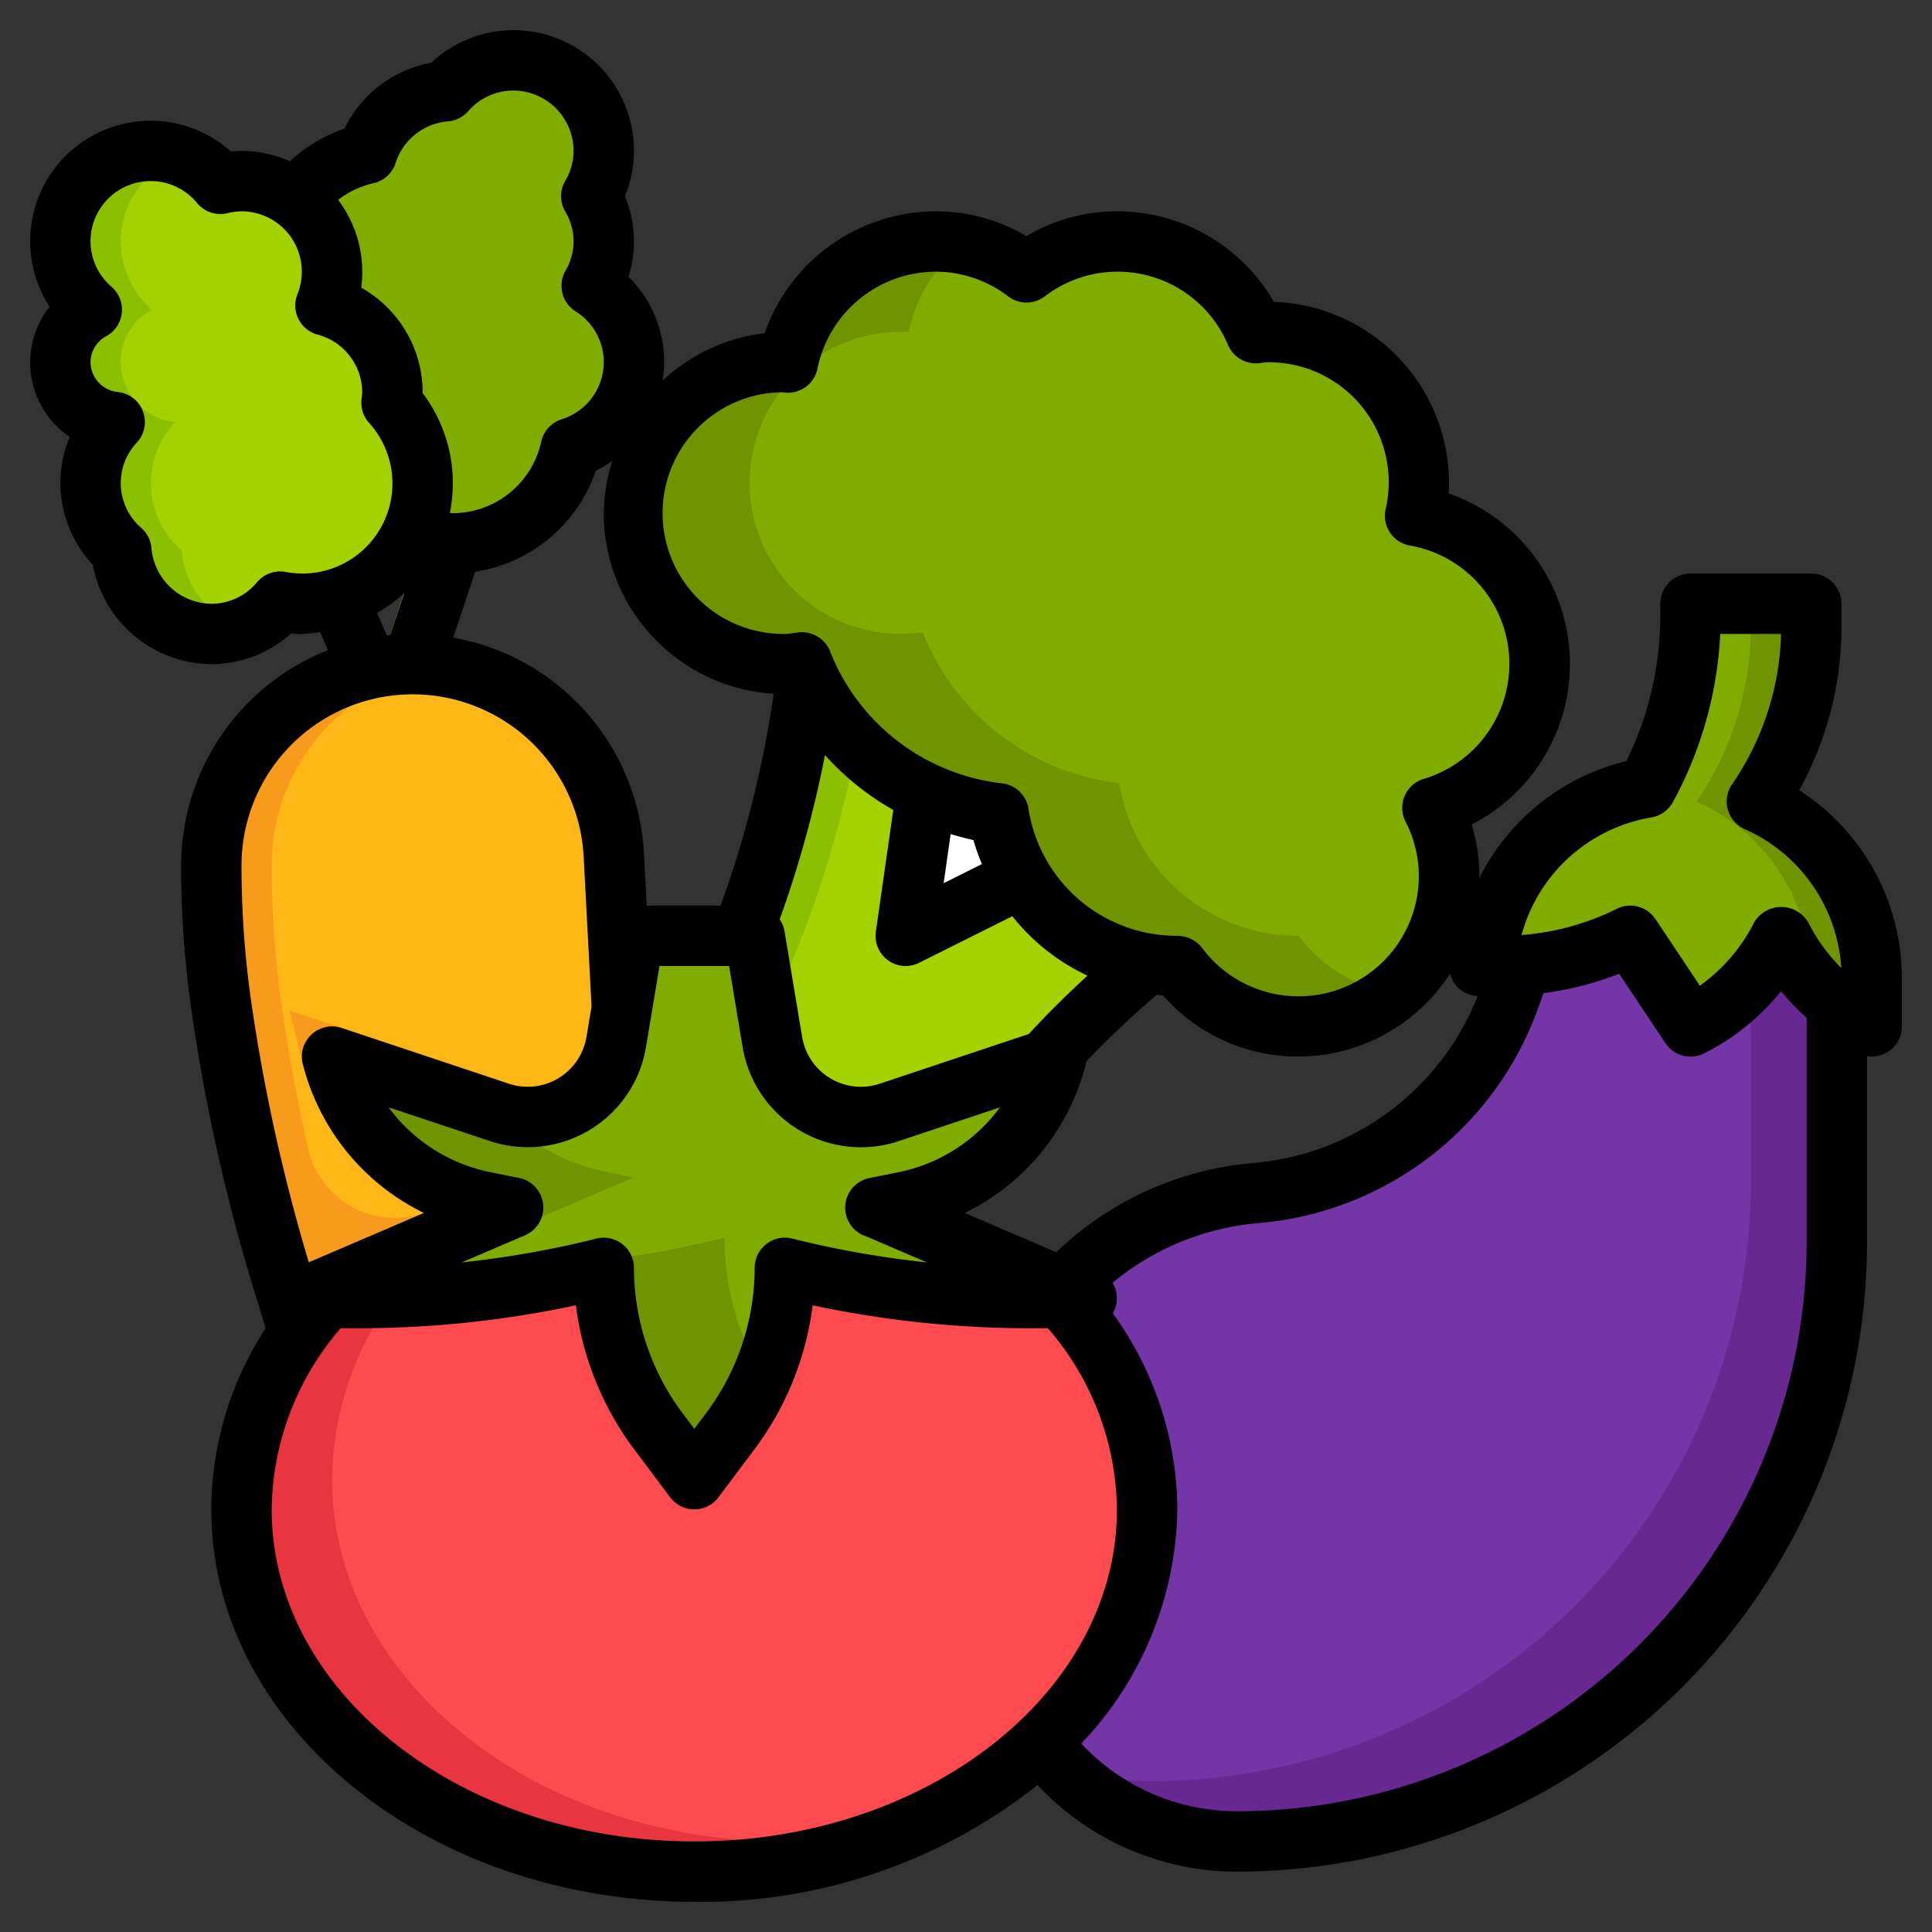 <svg xmlns="http://www.w3.org/2000/svg" viewBox="0 0 64 64" id="vegetable-fruit">
  <rect x="0" y="0" width="64" height="64" fill="#333333" stroke="none"/>
  <path fill="#8bc000" d="M37.992,31.907a31.857,31.857,0,0,0-3.365,3.217l-5.073,3.163L22.46,36.246,24.578,31a36.141,36.141,0,0,0,2.16-8.657L38.836,20Z"></path>
  <path fill="#a4d200" d="M38.808,20.393l-10.07,1.95A36.141,36.141,0,0,1,26.578,31L24.46,36.246l5.726,1.647,4.441-2.769a31.857,31.857,0,0,1,3.365-3.217Z"></path>
  <polygon fill="#fff" points="33.854 29.073 30 31 30.675 26.273 31.285 23.264 36 25.451 33.854 29.073"></polygon>
  <polygon fill="#709300" points="16.65 16.005 14.747 15.392 12.88 21.182 11.633 18.272 9.795 19.061 11.898 23.968 13.171 23.423 14.156 23.74 16.65 16.005"></polygon>
  <path fill="#709300" d="M13.6,17.748a4,4,0,0,0,5.309-2.9A2.983,2.983,0,0,0,19.6,9.47a2.907,2.907,0,0,0-.016-2.97A2.968,2.968,0,0,0,20,5a2.989,2.989,0,0,0-5.242-1.976,2.993,2.993,0,0,0-2.6,2.07A4.01,4.01,0,0,0,9.8,6.6L10,13Z"></path>
  <path fill="#f89b1c" d="M9.9,44.158l-.5-1.626a60.441,60.441,0,0,1-2.066-9.226h0A32.828,32.828,0,0,1,7,28.671H7A6.671,6.671,0,0,1,13.671,22h0a6.671,6.671,0,0,1,6.662,6.32L20.6,33.4,21,44Z"></path>
  <path fill="#672892" d="M34.469,57.735a8.13,8.13,0,0,0,4.283,2.952h0A8.125,8.125,0,0,0,40.988,61h0a19.86,19.86,0,0,0,19.86-19.86V33.269L57,25l-6.6,6.979-.416,1.143a9.769,9.769,0,0,1-8.37,6.4h0a9.773,9.773,0,0,0-6.4,3.144Z"></path>
  <path fill="#7435a6" d="M58,31.269l-2.285-4.91L50.4,31.979l-.416,1.143a9.769,9.769,0,0,1-8.37,6.4h0a9.765,9.765,0,0,0-5.867,2.613h0l.178.2A11.377,11.377,0,0,1,39,50a11.663,11.663,0,0,1-3.813,8.416,6.489,6.489,0,0,0,.717.271A8.13,8.13,0,0,0,38.14,59,19.86,19.86,0,0,0,58,39.14V31.269Z"></path>
  <path fill="#e9353f" d="M35.185,43A10.427,10.427,0,0,1,38,50c0,6.627-6.716,12-15,12S8,56.627,8,50a10.426,10.426,0,0,1,2.816-7L23,39Z"></path>
  <path fill="#ff4b50" d="M35.185,43,23,39l-9.2,3.02A10.422,10.422,0,0,0,11,49c0,6.627,6.716,12,15,12a18.486,18.486,0,0,0,4.247-.5C34.868,58.46,38,54.524,38,50A10.431,10.431,0,0,0,35.185,43Z"></path>
  <path fill="#709300" d="M25 31l.586 3.517A2.972 2.972 0 0028.518 37h0a2.976 2.976 0 00.94-.153L35 35h0a6.516 6.516 0 01-5.043 4.809L29 40l7 3H34.123A33.5 33.5 0 0126 42h0a9 9 0 01-1.8 5.4L23 49l-1.2-1.6A9 9 0 0120 42h0a33.5 33.5 0 01-8.123 1H10l7-3-.957-.191A6.516 6.516 0 0111 35h0l5.542 1.847a2.976 2.976 0 00.94.153h0a2.972 2.972 0 002.932-2.483L21 31zM58.2 26.551A10.241 10.241 0 0060 20.757V20H56v.394a11.9 11.9 0 01-1.458 5.7 6.392 6.392 0 00-5 4.278L49 32h.764A9.464 9.464 0 0054 31h0l2 3a6.709 6.709 0 003-3 6.709 6.709 0 003 3V32.392A6.39 6.39 0 0058.2 26.551zM51 22a4.993 4.993 0 00-4.127-4.912A4.937 4.937 0 0047 16a5 5 0 00-5-5c-.137 0-.266.03-.4.04A4.97 4.97 0 0034 9.023a4.973 4.973 0 00-7.9 2.987c-.034 0-.066-.01-.1-.01a5 5 0 10.566 9.943 8 8 0 006.515 5A6 6 0 0039 32h.022a4.977 4.977 0 008.426-5.237A4.984 4.984 0 0051 22z"></path>
  <path fill="#80ac00" d="M51,22a4.993,4.993,0,0,0-4.127-4.912A4.937,4.937,0,0,0,47,16a5,5,0,0,0-5-5c-.137,0-.266.03-.4.04A4.97,4.97,0,0,0,34,9.023a5.014,5.014,0,0,0-2.1-.934,4.994,4.994,0,0,0-1.8,2.921c-.034,0-.066-.01-.1-.01a5,5,0,1,0,.566,9.943,8,8,0,0,0,6.515,5A6,6,0,0,0,43,31h.022a5,5,0,0,0,3.064,1.907,4.9,4.9,0,0,0,1.362-6.144A4.984,4.984,0,0,0,51,22Z"></path>
  <path fill="#8bc000" d="M14,16a4,4,0,0,1-4,4,4.285,4.285,0,0,1-.72-.07,2.981,2.981,0,0,1-5.26-1.69,2.961,2.961,0,0,1-.22-4.26A2,2,0,0,1,2,12a1.972,1.972,0,0,1,1.04-1.74A2.992,2.992,0,1,1,7.3,6.09,3.193,3.193,0,0,1,8,6a2.994,2.994,0,0,1,2.78,4.12A2.974,2.974,0,0,1,13,13c0,.12-.02.23-.03.34A3.988,3.988,0,0,1,14,16Z"></path>
  <path fill="#80ac00" d="M29.957 39.809A6.516 6.516 0 0035 35l-5.542 1.847a2.971 2.971 0 01-3.872-2.33L25 31H21l-.586 3.517a2.966 2.966 0 01-3.846 2.337 6.5 6.5 0 003.475 1.955L21 39l-7 3h1.877A33.5 33.5 0 0024 41a9 9 0 001.257 4.575A9 9 0 0026 42a33.5 33.5 0 008.123 1H36l-7-3zM54.542 26.092a6.392 6.392 0 00-5 4.278L49 32h.764A9.464 9.464 0 0054 31h0l2 3a6.709 6.709 0 003-3 6.691 6.691 0 001 1.442v-.05a6.39 6.39 0 00-3.8-5.841A10.241 10.241 0 0058 20.757V20H56v.394A11.9 11.9 0 0154.542 26.092z"></path>
  <path fill="#fdb716" d="M10.03,35.243l-.442-1.768L16.859,35.9a1.984,1.984,0,0,0,1.337-.031,2.072,2.072,0,0,0,1.25-1.623L20.153,30h.268l-.088-1.68a6.667,6.667,0,0,0-5.661-6.237A6.666,6.666,0,0,0,9,28.671a32.828,32.828,0,0,0,.329,4.635q.343,2.4.885,4.765a2.939,2.939,0,0,0,3.828,2.109h0A7.557,7.557,0,0,1,10.03,35.243Z"></path>
  <path fill="#a4d200" d="M14,16a3.988,3.988,0,0,0-1.03-2.66c.01-.11.03-.22.03-.34a2.974,2.974,0,0,0-2.22-2.88A2.994,2.994,0,0,0,8,6a3.193,3.193,0,0,0-.7.09,3.027,3.027,0,0,0-1.316-.9A2.981,2.981,0,0,0,5.04,10.26,1.972,1.972,0,0,0,4,12a2,2,0,0,0,1.8,1.98,2.961,2.961,0,0,0,.22,4.26,3.015,3.015,0,0,0,1.963,2.573,3.021,3.021,0,0,0,1.3-.883A4.285,4.285,0,0,0,10,20,4,4,0,0,0,14,16Z"></path>
  <path fill="#80ac00" d="M19.6,9.47a2.907,2.907,0,0,0-.016-2.97A2.968,2.968,0,0,0,20,5a2.989,2.989,0,0,0-5.242-1.976,2.993,2.993,0,0,0-2.6,2.07A3.976,3.976,0,0,0,10.5,5.9,3.975,3.975,0,0,1,12,9a3.9,3.9,0,0,1-.036.529A3.987,3.987,0,0,1,14,13v.023a4.948,4.948,0,0,1,.6,4.941c.134.013.266.036.4.036a4,4,0,0,0,3.907-3.155A2.983,2.983,0,0,0,19.6,9.47Z"></path>
  <path d="M59.6,26.176A11.171,11.171,0,0,0,61,20.757V20a1,1,0,0,0-1-1H56a1,1,0,0,0-1,1V20.4a10.934,10.934,0,0,1-1.125,4.813A7.371,7.371,0,0,0,49,29.1c0-.032.005-.063.005-.1a5.75,5.75,0,0,0-.254-1.687,5.976,5.976,0,0,0-.757-10.964C48,16.232,48,16.116,48,16a6.008,6.008,0,0,0-5.8-6A5.993,5.993,0,0,0,37,7a5.893,5.893,0,0,0-3,.821A5.893,5.893,0,0,0,31,7a6.019,6.019,0,0,0-5.669,4.037,5.959,5.959,0,0,0-3.38,1.571,3.953,3.953,0,0,0-1.132-3.439A3.878,3.878,0,0,0,20.7,6.5,3.874,3.874,0,0,0,21,5a3.988,3.988,0,0,0-6.716-2.921,3.977,3.977,0,0,0-2.872,2.183,5.011,5.011,0,0,0-1.806,1.08A3.968,3.968,0,0,0,8,5a3.488,3.488,0,0,0-.349.018,3.989,3.989,0,0,0-6.009,5.141,2.98,2.98,0,0,0,.667,4.315A3.915,3.915,0,0,0,2,16a3.992,3.992,0,0,0,1.076,2.714A4.026,4.026,0,0,0,7,22a3.965,3.965,0,0,0,2.645-1.015C9.758,21,9.876,21,10,21a4.779,4.779,0,0,0,.6-.061l.257.6A7.677,7.677,0,0,0,6,28.671a33.719,33.719,0,0,0,.34,4.776,61.5,61.5,0,0,0,2.1,9.379L8.8,44A11.03,11.03,0,0,0,7,50c0,7.168,7.178,13,16,13a17.935,17.935,0,0,0,11.371-3.868A9.036,9.036,0,0,0,40.988,62a20.884,20.884,0,0,0,20.86-20.86V34.983A.99.99,0,0,0,63,34V32.392A7.4,7.4,0,0,0,59.6,26.176Zm-9.111,4.511a5.379,5.379,0,0,1,4.217-3.609,1,1,0,0,0,.711-.507A12.951,12.951,0,0,0,56.985,21H59a9.21,9.21,0,0,1-1.624,4.985,1,1,0,0,0,.419,1.48,5.4,5.4,0,0,1,3.2,4.6A5.692,5.692,0,0,1,59.9,30.553a1.042,1.042,0,0,0-1.79,0,5.744,5.744,0,0,1-1.8,2.1l-1.472-2.208a1,1,0,0,0-1.279-.34,8.533,8.533,0,0,1-3.158.87Zm-2.3,1.9a1,1,0,0,0,.76.409,8.786,8.786,0,0,1-7.417,5.529,10.723,10.723,0,0,0-6.543,2.956l-3.031-1.3a7.557,7.557,0,0,0,4.012-4.937c.006-.025,0-.05.009-.075a30.816,30.816,0,0,1,2.342-2.216c.073.007.141.026.215.031A5.929,5.929,0,0,0,43,35a5.994,5.994,0,0,0,5.038-2.753A1.006,1.006,0,0,0,48.189,32.585ZM28.606,40.919l2.1.9a32.48,32.48,0,0,1-4.465-.79A1,1,0,0,0,25,42a8.051,8.051,0,0,1-1.6,4.8l-.4.533-.4-.533A8.051,8.051,0,0,1,21,42a1,1,0,0,0-1.243-.97,32.48,32.48,0,0,1-4.465.79l2.1-.9a1,1,0,0,0-.2-1.9l-.957-.192a5.536,5.536,0,0,1-3.363-2.148l3.35,1.116A3.971,3.971,0,0,0,21.4,34.681L21.847,32h2.306l.447,2.681A3.971,3.971,0,0,0,29.774,37.8l3.35-1.116a5.535,5.535,0,0,1-3.364,2.148l-.956.192a1,1,0,0,0-.2,1.9ZM15.741,18.94a5.033,5.033,0,0,0,4-3.352,4.132,4.132,0,0,0,.543-.319A5.907,5.907,0,0,0,20,17a6,6,0,0,0,5.629,5.981A35.1,35.1,0,0,1,23.87,30H21.422l-.091-1.732a7.667,7.667,0,0,0-6.318-7.145Zm15.75,8.69c.25.072.5.144.756.2a6.894,6.894,0,0,0,.28.793l-1.267.634Zm-2.075,4.181a1,1,0,0,0,1.031.084l3.088-1.544a6.906,6.906,0,0,0,2.489,1.968c-.673.62-1.326,1.261-1.943,1.933L29.141,35.9a1.973,1.973,0,0,1-2.569-1.547l-.586-3.517a.963.963,0,0,0-.158-.38,37.041,37.041,0,0,0,1.5-5.444,8.927,8.927,0,0,0,2.263,1.819l-.576,4.028A1,1,0,0,0,29.416,31.811ZM25.905,12.994c.039.006.126.015.166.016a1,1,0,0,0,1.009-.8A4.009,4.009,0,0,1,31,9a3.96,3.96,0,0,1,2.4.82,1,1,0,0,0,1.206,0,3.97,3.97,0,0,1,6.077,1.613,1,1,0,0,0,1,.6c.069-.006.137-.015.2-.024A.835.835,0,0,1,42,12a3.972,3.972,0,0,1,3.9,4.871,1,1,0,0,0,.8,1.2,3.978,3.978,0,0,1,.458,7.732,1,1,0,0,0-.6,1.407A3.945,3.945,0,0,1,47,29a3.985,3.985,0,0,1-7.181,2.4A1.041,1.041,0,0,0,39,31a4.97,4.97,0,0,1-4.931-4.213,1,1,0,0,0-.874-.837,6.98,6.98,0,0,1-5.7-4.376,1,1,0,0,0-.93-.631,1.117,1.117,0,0,0-.114.006l-.181.024A2.006,2.006,0,0,1,26,21a4,4,0,0,1-.095-8.006ZM12.365,6.071a1,1,0,0,0,.74-.671,1.986,1.986,0,0,1,1.734-1.379,1,1,0,0,0,.669-.335A1.971,1.971,0,0,1,17,3a2,2,0,0,1,2,2,1.966,1.966,0,0,1-.28,1A1,1,0,0,0,18.72,7a1.909,1.909,0,0,1,.01,1.974,1,1,0,0,0,.335,1.338,1.983,1.983,0,0,1-.462,3.578,1,1,0,0,0-.674.741A3.012,3.012,0,0,1,15,17c-.034,0-.067-.008-.1-.009a4.938,4.938,0,0,0-.9-3.968V13a3.987,3.987,0,0,0-2.036-3.471A3.9,3.9,0,0,0,12,9a3.965,3.965,0,0,0-.8-2.38A3,3,0,0,1,12.365,6.071ZM9.443,18.943a1,1,0,0,0-.926.341A1.964,1.964,0,0,1,7,20a2.013,2.013,0,0,1-1.983-1.844,1,1,0,0,0-.333-.664,1.961,1.961,0,0,1-.15-2.833A1,1,0,0,0,3.9,12.985,1,1,0,0,1,3,12a.978.978,0,0,1,.521-.864A1,1,0,0,0,3.7,9.506,1.991,1.991,0,1,1,6.532,6.73a1,1,0,0,0,.989.335A2.207,2.207,0,0,1,8,7,2,2,0,0,1,9.852,9.75a1,1,0,0,0,.671,1.336A1.985,1.985,0,0,1,12,13a1.02,1.02,0,0,1-.011.115l-.015.132a1,1,0,0,0,.248.757A2.986,2.986,0,0,1,10,19,3.307,3.307,0,0,1,9.443,18.943ZM12.5,20.3a5.028,5.028,0,0,0,.894-.656l-.464,1.39-.11.012ZM8.319,33.164A31.819,31.819,0,0,1,8,28.671a5.671,5.671,0,0,1,11.334-.3l.262,4.97-.168,1.009A1.973,1.973,0,0,1,16.859,35.9l-5.543-1.848a1,1,0,0,0-1.286,1.192,7.557,7.557,0,0,0,4.012,4.937l-3.813,1.634A59.774,59.774,0,0,1,8.319,33.164ZM9,50a9.316,9.316,0,0,1,2.284-6h.593a34.524,34.524,0,0,0,7.2-.76A10.065,10.065,0,0,0,21,48l1.2,1.6a1,1,0,0,0,1.6,0L25,48a10.065,10.065,0,0,0,1.921-4.76,34.524,34.524,0,0,0,7.2.76h.592A9.312,9.312,0,0,1,37,50c0,6.065-6.28,11-14,11S9,56.065,9,50ZM40.988,60a7.161,7.161,0,0,1-1.962-.274,7.072,7.072,0,0,1-3.213-1.973A11.428,11.428,0,0,0,39,50a11.112,11.112,0,0,0-2.141-6.492.974.974,0,0,0-.005-1.014A8.741,8.741,0,0,1,41.7,40.516a10.8,10.8,0,0,0,9.227-7.053l.206-.565a10.553,10.553,0,0,0,2.505-.641l1.532,2.3a1,1,0,0,0,1.279.34A7.756,7.756,0,0,0,59,32.836a7.83,7.83,0,0,0,.848.88V41.14A18.881,18.881,0,0,1,40.988,60Z"></path>
</svg>
